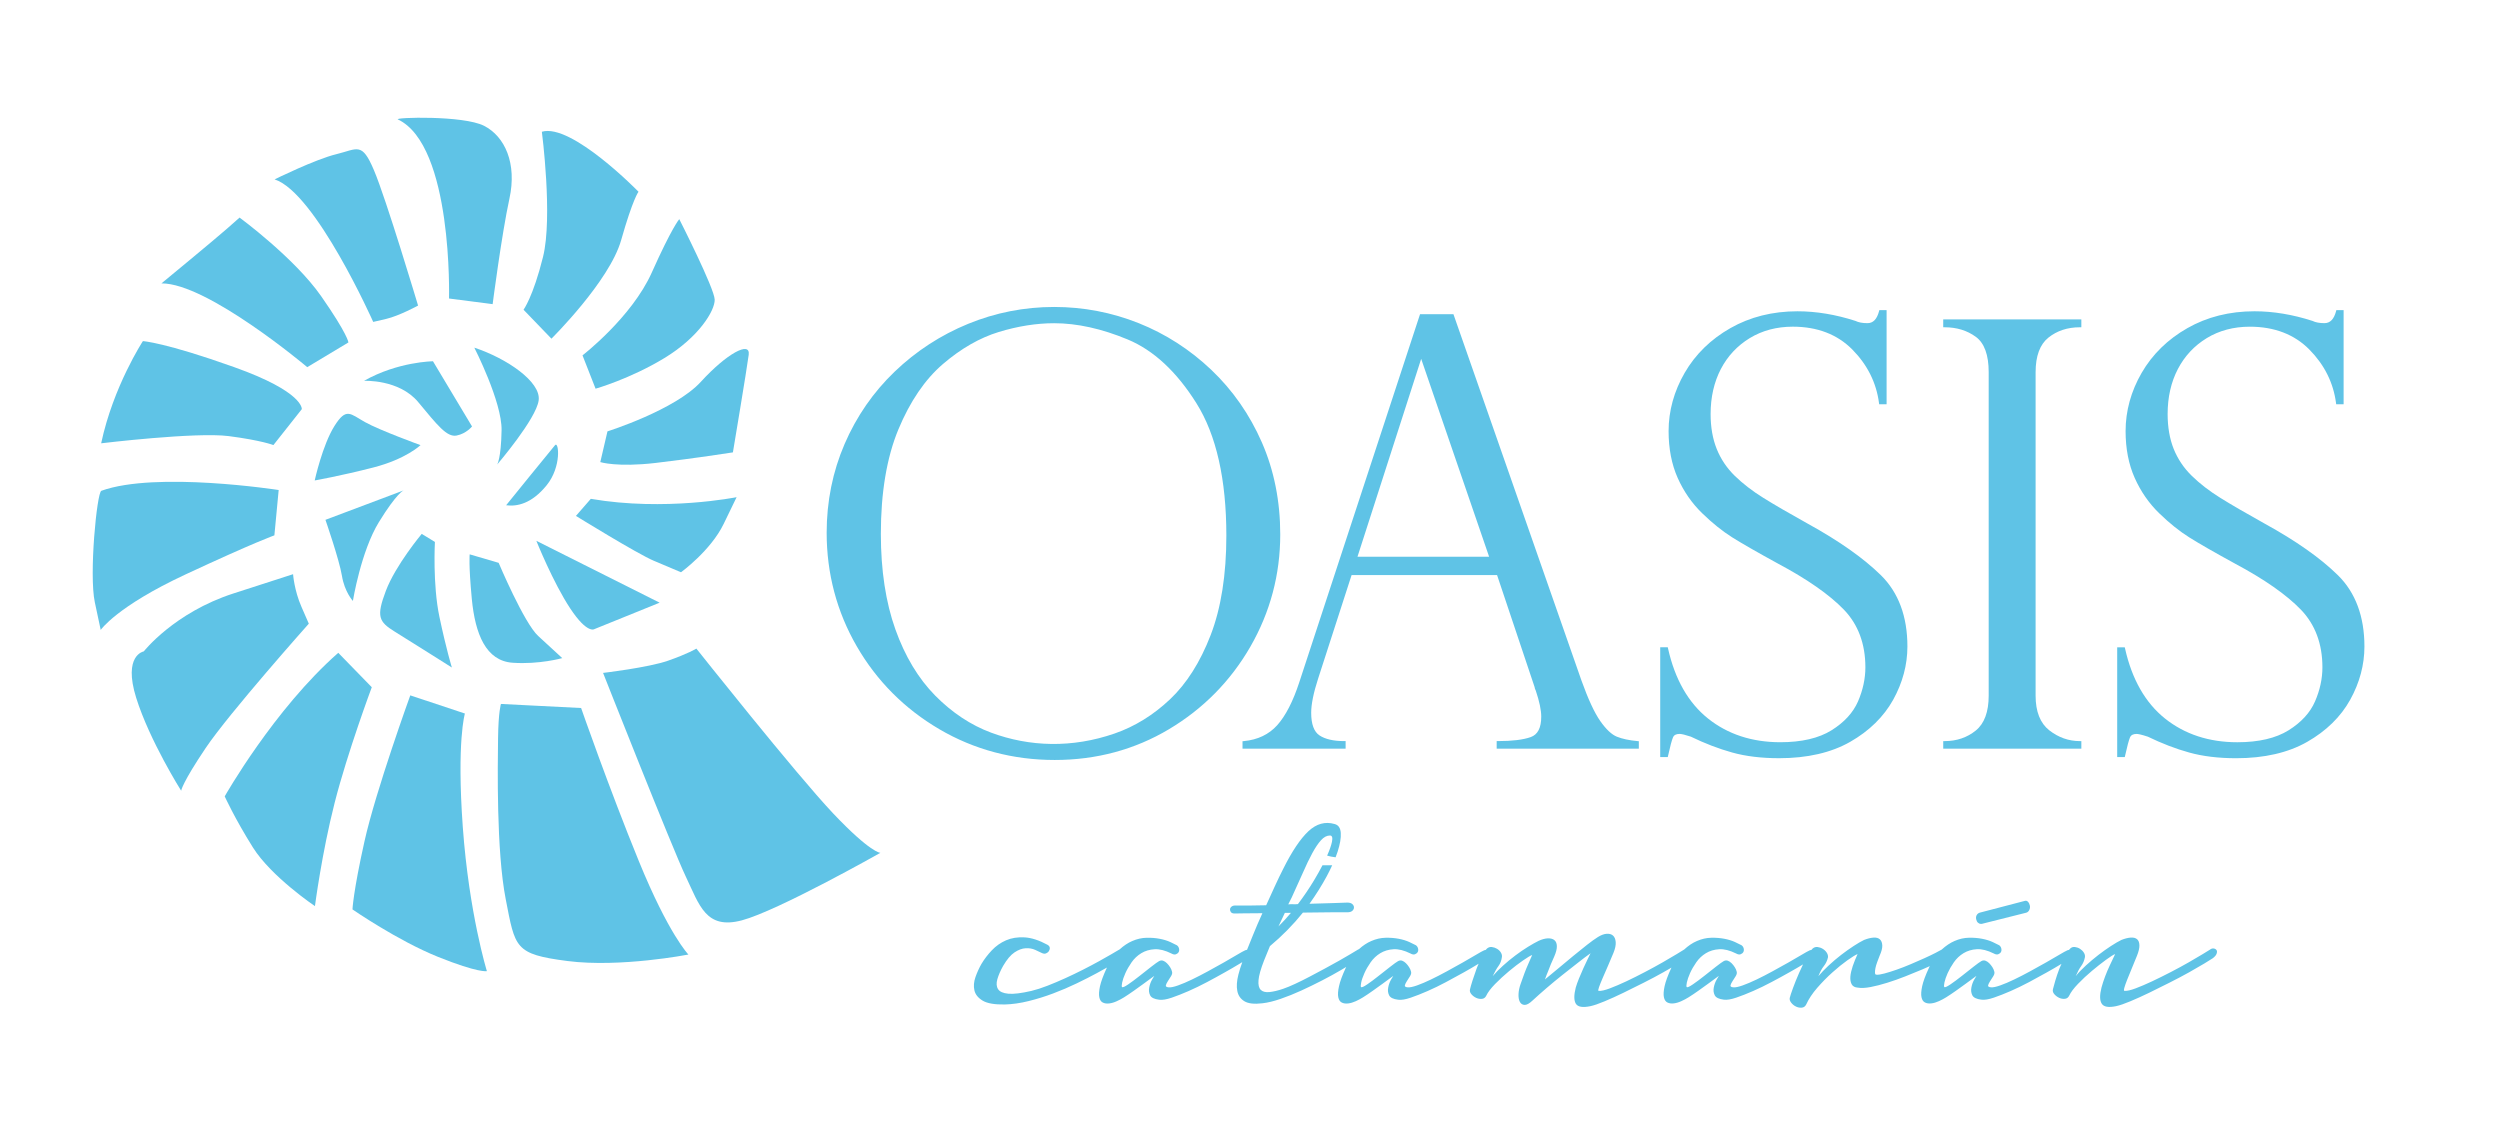 <?xml version="1.0" encoding="utf-8"?>
<!-- Generator: Adobe Illustrator 16.0.0, SVG Export Plug-In . SVG Version: 6.00 Build 0)  -->
<!DOCTYPE svg PUBLIC "-//W3C//DTD SVG 1.1//EN" "http://www.w3.org/Graphics/SVG/1.1/DTD/svg11.dtd">
<svg version="1.1" id="Livello_1" xmlns="http://www.w3.org/2000/svg" xmlns:xlink="http://www.w3.org/1999/xlink" x="0px" y="0px"
	 width="201.053px" height="91.579px" viewBox="0 0 201.053 91.579" enable-background="new 0 0 201.053 91.579"
	 xml:space="preserve">
<g>
	<path fill="#5FC3E6" d="M48.5,54.116c0,0,3.618-0.424,5.216-0.979c1.6-0.557,2.288-0.976,2.288-0.976s7.986,10.069,11.006,13.262
		c3.024,3.189,3.792,3.162,3.792,3.162s-8.239,4.659-11.14,5.43c-2.897,0.768-3.406-1.207-4.507-3.512
		C54.056,68.196,48.5,54.116,48.5,54.116"/>
	<path fill="#5FC3E6" d="M46.734,56.939c0,0,2.226,6.397,4.64,12.309c2.416,5.912,3.989,7.517,3.989,7.517s-5.482,1.07-9.738,0.52
		c-4.255-0.551-4.189-1.053-4.954-4.969c-0.766-3.916-0.641-10.771-0.617-12.933c0.027-2.16,0.232-2.77,0.232-2.77L46.734,56.939z"
		/>
	<path fill="#5FC3E6" d="M32.995,55.923c0,0-2.774,7.658-3.683,11.739c-0.911,4.081-0.965,5.474-0.965,5.474s3.621,2.506,6.886,3.82
		c3.266,1.312,3.923,1.144,3.923,1.144s-1.433-4.64-1.937-11.577c-0.498-6.935,0.169-9.14,0.169-9.14L32.995,55.923z"/>
	<path fill="#5FC3E6" d="M27.203,52.5l2.696,2.768c0,0-1.948,5.22-2.984,9.284c-1.036,4.064-1.587,8.32-1.587,8.32
		s-3.51-2.363-4.988-4.718c-1.477-2.355-2.268-4.11-2.268-4.11S22.032,57.048,27.203,52.5"/>
	<path fill="#5FC3E6" d="M11.566,52.384c0,0,2.44-3.119,7.222-4.663l4.782-1.544c0,0,0.086,1.285,0.677,2.632l0.588,1.348
		c0,0-6.402,7.188-8.293,9.998c-1.892,2.81-1.973,3.435-1.973,3.435s-2.535-4.019-3.615-7.467
		C9.874,52.673,11.566,52.384,11.566,52.384"/>
	<path fill="#5FC3E6" d="M8.151,39.47c-0.359,0.129-1.002,6.742-0.525,8.968l0.473,2.223c0,0,1.263-1.872,6.814-4.461
		c5.555-2.589,7.153-3.146,7.153-3.146l0.345-3.646C22.41,39.409,12.554,37.878,8.151,39.47"/>
	<path fill="#5FC3E6" d="M8.135,35.651c0,0,7.628-0.92,10.258-0.579c2.626,0.34,3.595,0.721,3.595,0.721l2.283-2.888
		c0,0,0.18-1.376-5.417-3.372c-5.595-2-7.362-2.1-7.362-2.1S9.111,31.069,8.135,35.651"/>
	<path fill="#5FC3E6" d="M12.984,22.791c0,0,4.272-3.519,5.279-4.407l1.004-0.886c0,0,4.415,3.244,6.56,6.32
		c2.147,3.079,2.194,3.721,2.194,3.721l-3.312,1.989C24.71,29.528,16.678,22.758,12.984,22.791"/>
	<path fill="#5FC3E6" d="M22.084,14.426c0,0,3.262-1.613,4.972-2.028c1.707-0.416,2.04-1.01,3.013,1.28
		c0.979,2.291,3.553,10.896,3.553,10.896s-1.508,0.823-2.556,1.071l-1.052,0.244C30.015,25.888,25.381,15.49,22.084,14.426"/>
	<path fill="#5FC3E6" d="M31.998,9.603c-0.34-0.163,5.26-0.337,6.932,0.515c1.67,0.853,2.661,3.018,2.038,5.864
		c-0.621,2.845-1.349,8.478-1.349,8.478l-3.508-0.454C36.111,24.006,36.435,11.704,31.998,9.603"/>
	<path fill="#5FC3E6" d="M43.577,10.595c0,0,0.891,6.859,0.094,10.065c-0.795,3.204-1.567,4.25-1.567,4.25l2.243,2.327
		c0,0,4.668-4.613,5.608-7.928c0.938-3.313,1.394-3.889,1.394-3.889S45.959,9.884,43.577,10.595"/>
	<path fill="#5FC3E6" d="M46.846,28.578c0,0,3.958-3.052,5.571-6.66c1.611-3.608,2.21-4.295,2.21-4.295s2.839,5.586,2.85,6.478
		c0.013,0.892-1.28,3.016-4.043,4.694c-2.763,1.678-5.537,2.464-5.537,2.464L46.846,28.578z"/>
	<path fill="#5FC3E6" d="M48.853,34.691c0,0,5.437-1.713,7.513-3.989c2.08-2.277,3.992-3.301,3.846-2.173
		c-0.145,1.125-1.271,7.852-1.271,7.852s-3.117,0.487-6.217,0.849c-3.103,0.362-4.447-0.068-4.447-0.068L48.853,34.691z"/>
	<path fill="#5FC3E6" d="M47.514,40.117l-1.197,1.373c0,0,4.95,3.059,6.276,3.613c1.33,0.554,2.174,0.918,2.174,0.918
		s2.384-1.727,3.428-3.882l1.044-2.155C59.239,39.983,53.487,41.146,47.514,40.117"/>
	<path fill="#5FC3E6" d="M43.133,43.493c0,0,1.345,3.356,2.729,5.444c1.384,2.089,1.949,1.653,1.949,1.653l5.238-2.122
		L43.133,43.493z"/>
	<path fill="#5FC3E6" d="M37.773,44.581l2.329,0.683c0,0,2.044,4.845,3.182,5.885c1.137,1.039,1.933,1.777,1.933,1.777
		s-1.849,0.523-3.993,0.373c-2.143-0.15-3.009-2.299-3.281-5.133C37.677,45.332,37.773,44.581,37.773,44.581"/>
	<path fill="#5FC3E6" d="M33.915,42.936l1.061,0.646c0,0-0.188,3.412,0.363,6.028c0.552,2.616,1,4.072,1,4.072
		s-3.294-2.08-4.59-2.883c-1.295-0.804-1.498-1.213-0.721-3.275C31.804,45.461,33.915,42.936,33.915,42.936"/>
	<path fill="#5FC3E6" d="M26.172,41.805c0,0,1.112,3.199,1.326,4.499c0.212,1.301,0.882,2.024,0.882,2.024s0.645-3.989,2.095-6.346
		c1.451-2.357,1.983-2.543,1.983-2.543L26.172,41.805z"/>
	<path fill="#5FC3E6" d="M25.309,38.639c0,0,0.623-2.845,1.585-4.375c0.961-1.53,1.271-0.981,2.458-0.319
		c1.186,0.663,4.467,1.853,4.467,1.853s-1.164,1.122-3.795,1.798C27.391,38.272,25.309,38.639,25.309,38.639"/>
	<path fill="#5FC3E6" d="M29.273,30.627c0,0,2.819-0.143,4.359,1.71c1.542,1.854,2.305,2.843,3.089,2.69
		c0.782-0.154,1.24-0.731,1.24-0.731l-3.14-5.242C34.821,29.056,32.02,29.075,29.273,30.627"/>
	<path fill="#5FC3E6" d="M38.145,27.959c0,0,2.235,4.362,2.192,6.646c-0.039,2.284-0.355,2.753-0.355,2.753s3.144-3.665,3.339-5.165
		C43.517,30.692,40.708,28.801,38.145,27.959"/>
	<path fill="#5FC3E6" d="M40.704,40.634c0,0,3.634-4.491,3.934-4.835c0.299-0.342,0.539,1.724-0.673,3.223
		C42.752,40.518,41.579,40.747,40.704,40.634"/>
	<path fill="#5FC3E6" d="M102.959,42.983c0-2.673-0.497-5.164-1.477-7.402c-0.979-2.239-2.346-4.201-4.064-5.835
		c-1.718-1.632-3.685-2.898-5.847-3.76c-2.161-0.862-4.447-1.3-6.793-1.3c-2.394,0-4.723,0.457-6.923,1.359
		c-2.2,0.902-4.186,2.194-5.902,3.84c-1.72,1.649-3.075,3.608-4.03,5.823c-0.957,2.218-1.442,4.617-1.442,7.136
		c0,3.28,0.815,6.354,2.424,9.137c1.609,2.783,3.844,5.025,6.643,6.665c2.798,1.64,5.92,2.472,9.277,2.472
		c3.343,0,6.433-0.832,9.184-2.473c2.753-1.641,4.957-3.875,6.549-6.642C102.151,49.236,102.959,46.202,102.959,42.983
		 M84.778,25.994c1.837,0,3.826,0.439,5.912,1.307c2.078,0.862,3.939,2.59,5.53,5.132c1.597,2.545,2.405,6.126,2.405,10.644
		c0,3.135-0.425,5.827-1.263,7.999c-0.834,2.168-1.937,3.909-3.275,5.17c-1.338,1.264-2.836,2.186-4.448,2.744
		c-3.419,1.184-6.836,1.079-9.929-0.068c-1.628-0.604-3.14-1.605-4.495-2.976c-1.356-1.37-2.435-3.165-3.208-5.333
		c-0.775-2.172-1.168-4.755-1.168-7.676c0-3.32,0.474-6.148,1.41-8.403c0.936-2.254,2.143-4.024,3.588-5.262
		c1.445-1.239,2.955-2.105,4.484-2.573C81.854,26.231,83.355,25.994,84.778,25.994"/>
	<path fill="#5FC3E6" d="M130.034,59.247c-0.419-0.168-0.868-0.59-1.333-1.25c-0.472-0.671-0.982-1.773-1.52-3.275l-10.266-29.375
		l-0.028-0.08h-2.685l-9.71,29.597c-0.505,1.544-1.103,2.708-1.778,3.46c-0.668,0.742-1.568,1.172-2.681,1.277l-0.108,0.01v0.6
		h8.291V59.6h-0.118c-0.856,0-1.524-0.153-1.983-0.458c-0.443-0.293-0.668-0.905-0.668-1.82c0-0.682,0.186-1.602,0.553-2.732
		l2.697-8.344h11.698l3.017,9.003c0.006,0.079,0.04,0.182,0.098,0.296c0.291,0.867,0.438,1.566,0.438,2.08
		c0,0.914-0.279,1.455-0.854,1.656c-0.604,0.213-1.482,0.319-2.611,0.319h-0.119v0.61h11.432v-0.6l-0.105-0.01
		C131.021,59.54,130.465,59.421,130.034,59.247 M119.756,44.772h-10.585l5.122-15.913L119.756,44.772z"/>
	<path fill="#5FC3E6" d="M145.376,42.111c-1.497-0.833-2.703-1.532-3.579-2.081c-0.875-0.543-1.643-1.138-2.286-1.765
		c-0.636-0.621-1.124-1.348-1.45-2.159c-0.326-0.811-0.492-1.754-0.492-2.806c0-1.356,0.279-2.575,0.824-3.623
		c0.547-1.045,1.331-1.883,2.332-2.49c0.998-0.607,2.161-0.915,3.453-0.915c1.973,0,3.584,0.619,4.791,1.84
		c1.209,1.225,1.93,2.67,2.142,4.296l0.014,0.104h0.597v-7.57h-0.584l-0.023,0.088c-0.172,0.646-0.476,0.959-0.932,0.959
		c-0.398,0-0.717-0.058-0.965-0.181c-1.586-0.514-3.158-0.774-4.668-0.774c-1.998,0-3.811,0.455-5.389,1.354
		c-1.58,0.898-2.816,2.108-3.676,3.593c-0.859,1.486-1.295,3.064-1.295,4.691c0,1.409,0.245,2.674,0.73,3.762
		c0.484,1.086,1.146,2.042,1.971,2.841c0.815,0.794,1.633,1.448,2.427,1.948c0.786,0.493,2.018,1.199,3.663,2.099
		c2.367,1.26,4.153,2.509,5.312,3.713c1.143,1.19,1.723,2.748,1.723,4.63c0,0.911-0.199,1.834-0.594,2.747
		c-0.395,0.904-1.111,1.685-2.131,2.32c-1.022,0.637-2.407,0.959-4.115,0.959c-2.274,0-4.231-0.641-5.814-1.906
		c-1.584-1.264-2.666-3.16-3.217-5.635l-0.021-0.094h-0.608v8.828h0.608l0.021-0.094c0.168-0.766,0.303-1.269,0.4-1.492
		c0.08-0.187,0.254-0.276,0.53-0.276c0.157,0,0.466,0.075,0.903,0.22c1.115,0.543,2.234,0.973,3.325,1.276
		c1.089,0.305,2.363,0.458,3.778,0.458c2.261,0,4.184-0.443,5.717-1.318c1.531-0.875,2.693-2.016,3.455-3.386
		c0.758-1.369,1.143-2.811,1.143-4.282c0-2.411-0.717-4.339-2.131-5.73C149.869,44.888,147.887,43.491,145.376,42.111"/>
	<path fill="#5FC3E6" d="M156.277,26.32h0.119c0.962,0,1.805,0.258,2.502,0.768c0.686,0.502,1.035,1.457,1.035,2.837v26.023
		c0,1.305-0.352,2.25-1.041,2.805c-0.695,0.561-1.534,0.848-2.496,0.848h-0.119v0.61h11.108v-0.61h-0.119
		c-0.899,0-1.728-0.294-2.464-0.871c-0.727-0.572-1.096-1.507-1.096-2.781V29.925c0-1.291,0.346-2.223,1.027-2.771
		c0.689-0.553,1.541-0.834,2.532-0.834h0.119v-0.634h-11.108V26.32z"/>
	<path fill="#5FC3E6" d="M188.019,46.261c-1.396-1.374-3.378-2.77-5.89-4.15c-1.498-0.833-2.701-1.532-3.581-2.081
		c-0.872-0.543-1.64-1.136-2.282-1.764c-0.637-0.621-1.126-1.347-1.454-2.159c-0.325-0.812-0.489-1.756-0.489-2.808
		c0-1.355,0.276-2.573,0.824-3.622c0.546-1.046,1.33-1.884,2.332-2.491c1-0.606,2.16-0.913,3.451-0.913
		c1.974,0,3.586,0.618,4.792,1.838c1.208,1.223,1.931,2.67,2.143,4.296l0.014,0.104h0.597v-7.57h-0.586l-0.021,0.088
		c-0.172,0.646-0.479,0.959-0.932,0.959c-0.398,0-0.719-0.059-0.965-0.181c-1.588-0.513-3.156-0.774-4.668-0.774
		c-1.998,0-3.811,0.455-5.389,1.354c-1.581,0.899-2.816,2.108-3.678,3.593c-0.859,1.486-1.295,3.065-1.295,4.693
		c0,1.406,0.246,2.671,0.732,3.76c0.484,1.087,1.146,2.043,1.969,2.842c0.816,0.794,1.635,1.449,2.43,1.948
		c0.789,0.496,2.02,1.202,3.661,2.099c2.366,1.261,4.153,2.51,5.312,3.714c1.145,1.19,1.725,2.748,1.725,4.63
		c0,0.911-0.199,1.835-0.596,2.746c-0.391,0.904-1.109,1.686-2.129,2.321c-1.023,0.637-2.408,0.959-4.117,0.959
		c-2.273,0-4.232-0.641-5.815-1.906c-1.581-1.264-2.665-3.16-3.216-5.635l-0.021-0.094h-0.61v8.828h0.61l0.021-0.094
		c0.17-0.766,0.305-1.269,0.4-1.491c0.082-0.187,0.256-0.277,0.529-0.277c0.11,0,0.356,0.04,0.904,0.221
		c1.117,0.542,2.236,0.974,3.326,1.275c1.092,0.305,2.364,0.458,3.779,0.458c2.261,0,4.184-0.443,5.715-1.318
		s2.695-2.014,3.455-3.386c0.76-1.37,1.144-2.811,1.144-4.282C190.149,49.579,189.432,47.652,188.019,46.261"/>
	<path fill="#5FC3E6" d="M159.068,74.202c0.07,0.064,0.147,0.096,0.238,0.096h0.074l3.58-0.9c0.1-0.031,0.18-0.101,0.236-0.213
		c0.057-0.109,0.072-0.229,0.048-0.355c-0.026-0.125-0.077-0.228-0.151-0.307c-0.076-0.08-0.164-0.104-0.266-0.07l-3.617,0.945
		c-0.102,0.033-0.182,0.095-0.238,0.189c-0.056,0.096-0.072,0.206-0.047,0.332C158.953,74.045,158.998,74.14,159.068,74.202"/>
	<path fill="#5FC3E6" d="M178.256,76.409c-0.049-0.072-0.126-0.115-0.226-0.131c-0.102-0.016-0.202,0.016-0.306,0.096
		c-0.072,0.047-0.266,0.164-0.575,0.354s-0.686,0.411-1.128,0.663c-0.441,0.253-0.92,0.513-1.438,0.781
		c-0.519,0.269-1.021,0.517-1.506,0.746c-0.486,0.228-0.928,0.418-1.326,0.567c-0.398,0.15-0.699,0.217-0.898,0.201
		c-0.053,0-0.056-0.082-0.011-0.249c0.046-0.165,0.121-0.382,0.229-0.651c0.105-0.268,0.229-0.566,0.367-0.898
		s0.277-0.67,0.417-1.018c0.139-0.346,0.206-0.631,0.199-0.853s-0.069-0.382-0.188-0.485c-0.121-0.102-0.292-0.146-0.514-0.13
		c-0.221,0.017-0.469,0.079-0.746,0.189c-0.227,0.11-0.506,0.272-0.834,0.485c-0.329,0.213-0.666,0.453-1.014,0.721
		c-0.347,0.27-0.687,0.553-1.013,0.854c-0.328,0.299-0.6,0.584-0.813,0.852c0.15-0.347,0.299-0.619,0.443-0.816
		c0.144-0.197,0.244-0.43,0.296-0.699c0.024-0.125-0.006-0.252-0.087-0.379c-0.08-0.125-0.187-0.227-0.312-0.307
		c-0.126-0.079-0.262-0.126-0.407-0.143c-0.146-0.016-0.269,0.023-0.37,0.119c-0.034,0.032-0.068,0.07-0.103,0.113
		c-0.04,0.004-0.08,0.011-0.122,0.029c-0.139,0.062-0.359,0.185-0.664,0.366c-0.303,0.182-0.656,0.388-1.061,0.616
		c-0.403,0.229-0.83,0.465-1.277,0.709s-0.878,0.466-1.289,0.663c-0.408,0.198-0.781,0.354-1.117,0.474
		c-0.332,0.118-0.583,0.17-0.746,0.153c-0.18-0.015-0.254-0.071-0.229-0.165c0.026-0.096,0.08-0.205,0.163-0.332
		c0.08-0.127,0.166-0.26,0.256-0.402c0.088-0.141,0.113-0.268,0.075-0.378c-0.026-0.11-0.075-0.225-0.151-0.344
		c-0.078-0.118-0.16-0.226-0.256-0.319c-0.096-0.095-0.197-0.161-0.305-0.201c-0.105-0.039-0.217-0.027-0.329,0.035
		c-0.114,0.063-0.323,0.213-0.625,0.449c-0.304,0.237-0.618,0.486-0.946,0.746c-0.33,0.261-0.632,0.485-0.91,0.674
		c-0.28,0.189-0.443,0.261-0.492,0.215c-0.039-0.032-0.035-0.154,0.008-0.367c0.045-0.215,0.13-0.461,0.256-0.746
		c0.127-0.284,0.294-0.576,0.501-0.876c0.21-0.3,0.468-0.545,0.777-0.733c0.312-0.189,0.667-0.297,1.071-0.32
		s0.857,0.092,1.363,0.344c0.138,0.079,0.26,0.098,0.359,0.06c0.102-0.04,0.174-0.099,0.218-0.178
		c0.045-0.079,0.053-0.173,0.028-0.284c-0.025-0.109-0.082-0.197-0.17-0.261c-0.115-0.062-0.291-0.149-0.53-0.26
		c-0.24-0.11-0.524-0.198-0.854-0.261c-0.327-0.062-0.68-0.092-1.06-0.082c-0.379,0.007-0.762,0.094-1.146,0.26
		c-0.356,0.154-0.7,0.386-1.03,0.688c-0.008,0.005-0.012,0.006-0.02,0.012c-0.078,0.047-0.238,0.134-0.484,0.26
		c-0.244,0.126-0.543,0.268-0.89,0.426c-0.349,0.158-0.716,0.318-1.108,0.484c-0.39,0.166-0.766,0.312-1.127,0.438
		c-0.359,0.126-0.686,0.229-0.984,0.308c-0.295,0.08-0.514,0.111-0.652,0.095c-0.063,0-0.098-0.052-0.104-0.153
		c-0.007-0.102,0.006-0.229,0.037-0.379c0.03-0.15,0.078-0.312,0.143-0.485c0.062-0.175,0.126-0.339,0.189-0.497
		c0.15-0.332,0.224-0.607,0.218-0.828c-0.007-0.221-0.071-0.387-0.19-0.497s-0.293-0.159-0.521-0.143
		c-0.225,0.017-0.479,0.079-0.756,0.189c-0.229,0.11-0.506,0.272-0.834,0.485s-0.664,0.453-1.014,0.721
		c-0.346,0.27-0.681,0.553-1.004,0.854c-0.32,0.299-0.594,0.584-0.82,0.852c0.138-0.347,0.284-0.619,0.443-0.816
		c0.156-0.197,0.268-0.43,0.33-0.699c0.014-0.125-0.021-0.252-0.103-0.379c-0.083-0.125-0.19-0.227-0.323-0.307
		c-0.131-0.079-0.271-0.126-0.416-0.143c-0.145-0.016-0.274,0.023-0.389,0.119c-0.032,0.03-0.066,0.07-0.102,0.112
		c-0.042,0.005-0.08,0.011-0.124,0.03c-0.14,0.062-0.362,0.185-0.664,0.366c-0.304,0.182-0.655,0.388-1.06,0.616
		s-0.83,0.465-1.278,0.709s-0.876,0.466-1.288,0.663c-0.411,0.198-0.785,0.354-1.117,0.474c-0.334,0.118-0.584,0.17-0.748,0.153
		c-0.178-0.015-0.252-0.071-0.227-0.165c0.025-0.096,0.078-0.205,0.162-0.332c0.08-0.127,0.164-0.26,0.255-0.402
		c0.089-0.141,0.112-0.268,0.075-0.378c-0.024-0.11-0.075-0.225-0.152-0.344c-0.074-0.118-0.16-0.226-0.254-0.319
		c-0.096-0.095-0.197-0.161-0.304-0.201c-0.108-0.039-0.219-0.027-0.332,0.035c-0.114,0.063-0.321,0.213-0.625,0.449
		c-0.304,0.237-0.619,0.486-0.946,0.746c-0.33,0.261-0.631,0.485-0.908,0.674c-0.278,0.189-0.441,0.261-0.492,0.215
		c-0.038-0.032-0.035-0.154,0.008-0.367c0.046-0.215,0.131-0.461,0.256-0.746c0.127-0.284,0.293-0.576,0.503-0.876
		c0.207-0.3,0.466-0.545,0.774-0.733c0.309-0.189,0.668-0.297,1.071-0.32s0.858,0.092,1.362,0.344
		c0.141,0.079,0.26,0.098,0.361,0.06c0.1-0.04,0.174-0.099,0.217-0.178c0.044-0.079,0.055-0.173,0.03-0.284
		c-0.026-0.109-0.083-0.197-0.172-0.261c-0.113-0.062-0.292-0.149-0.53-0.26c-0.24-0.11-0.525-0.198-0.852-0.261
		c-0.328-0.062-0.683-0.092-1.061-0.082c-0.379,0.007-0.761,0.094-1.145,0.26c-0.359,0.152-0.702,0.385-1.03,0.688
		c-0.009,0.005-0.015,0.005-0.022,0.012c-0.076,0.047-0.268,0.164-0.576,0.354c-0.312,0.189-0.686,0.411-1.129,0.663
		c-0.441,0.253-0.918,0.513-1.429,0.781c-0.512,0.269-1.011,0.517-1.495,0.746c-0.488,0.228-0.928,0.418-1.327,0.567
		c-0.397,0.15-0.697,0.217-0.897,0.201c-0.053,0-0.042-0.099,0.027-0.296c0.069-0.196,0.168-0.442,0.293-0.733
		c0.127-0.292,0.268-0.619,0.428-0.982c0.156-0.362,0.305-0.71,0.441-1.041c0.143-0.348,0.2-0.64,0.182-0.876
		c-0.02-0.237-0.092-0.411-0.219-0.521c-0.125-0.111-0.295-0.158-0.51-0.143s-0.447,0.104-0.701,0.26
		c-0.252,0.158-0.549,0.371-0.89,0.64c-0.34,0.269-0.702,0.56-1.088,0.876c-0.385,0.316-0.773,0.639-1.165,0.97
		c-0.393,0.332-0.764,0.64-1.117,0.924c0.076-0.222,0.158-0.435,0.246-0.639c0.062-0.175,0.139-0.367,0.227-0.581
		c0.088-0.213,0.178-0.413,0.266-0.604c0.152-0.346,0.225-0.631,0.218-0.852c-0.005-0.221-0.073-0.383-0.2-0.484
		c-0.124-0.104-0.299-0.15-0.52-0.143c-0.222,0.008-0.47,0.074-0.748,0.201c-0.227,0.109-0.508,0.269-0.843,0.473
		c-0.335,0.205-0.675,0.438-1.022,0.699c-0.347,0.26-0.682,0.536-1.003,0.828c-0.323,0.292-0.598,0.572-0.824,0.84
		c0.165-0.347,0.318-0.619,0.465-0.816c0.146-0.197,0.235-0.43,0.272-0.699c0.026-0.125,0-0.252-0.076-0.379
		c-0.073-0.125-0.18-0.227-0.311-0.307c-0.133-0.079-0.272-0.126-0.418-0.143c-0.145-0.016-0.273,0.023-0.388,0.119
		c-0.033,0.032-0.069,0.07-0.104,0.113c-0.037,0.004-0.077,0.011-0.123,0.029c-0.141,0.062-0.357,0.185-0.662,0.366
		c-0.303,0.182-0.658,0.388-1.061,0.616c-0.404,0.229-0.828,0.465-1.277,0.709c-0.447,0.244-0.877,0.466-1.289,0.663
		c-0.409,0.198-0.781,0.354-1.115,0.474c-0.337,0.118-0.584,0.17-0.75,0.153c-0.176-0.015-0.251-0.071-0.226-0.165
		c0.024-0.096,0.078-0.205,0.16-0.332c0.081-0.127,0.168-0.26,0.256-0.402c0.089-0.141,0.112-0.268,0.076-0.378
		c-0.026-0.11-0.076-0.225-0.152-0.344c-0.075-0.118-0.16-0.226-0.255-0.319c-0.096-0.095-0.195-0.161-0.303-0.201
		c-0.108-0.039-0.219-0.027-0.332,0.035c-0.113,0.063-0.322,0.213-0.624,0.449c-0.305,0.237-0.618,0.486-0.95,0.746
		c-0.324,0.261-0.629,0.485-0.906,0.674c-0.277,0.189-0.442,0.261-0.494,0.215c-0.036-0.032-0.033-0.154,0.012-0.367
		c0.043-0.215,0.129-0.461,0.256-0.746c0.126-0.284,0.293-0.576,0.501-0.876s0.468-0.545,0.776-0.733
		c0.311-0.189,0.666-0.297,1.07-0.32c0.403-0.023,0.857,0.092,1.363,0.344c0.139,0.079,0.259,0.098,0.359,0.06
		c0.102-0.04,0.174-0.099,0.219-0.178c0.043-0.079,0.055-0.173,0.028-0.284c-0.026-0.109-0.083-0.197-0.171-0.261
		c-0.114-0.062-0.291-0.149-0.53-0.26c-0.24-0.11-0.523-0.198-0.851-0.261c-0.331-0.062-0.683-0.092-1.061-0.082
		c-0.381,0.007-0.762,0.094-1.146,0.26c-0.346,0.147-0.678,0.369-0.993,0.654c-0.054,0.02-0.109,0.049-0.171,0.092
		c-0.104,0.062-0.278,0.169-0.531,0.319c-0.254,0.15-0.553,0.323-0.898,0.521c-0.348,0.197-0.729,0.406-1.137,0.627
		c-0.411,0.221-0.818,0.438-1.221,0.65c-0.406,0.214-0.793,0.407-1.166,0.58c-0.373,0.174-0.697,0.308-0.975,0.402
		c-0.417,0.143-0.783,0.229-1.101,0.262c-0.313,0.031-0.548-0.028-0.698-0.178c-0.152-0.15-0.213-0.41-0.18-0.781
		c0.029-0.371,0.18-0.896,0.443-1.575l0.474-1.159c0.984-0.82,1.868-1.72,2.653-2.697c0.428,0,0.842-0.005,1.239-0.014
		c0.397-0.007,0.756-0.012,1.077-0.012h0.815h0.446c0.176,0,0.309-0.039,0.396-0.117s0.133-0.17,0.133-0.273
		c0-0.102-0.045-0.192-0.133-0.271c-0.088-0.078-0.221-0.119-0.396-0.119c-0.139,0-0.492,0.014-1.061,0.037
		s-1.232,0.043-1.988,0.058c0.531-0.74,0.989-1.476,1.382-2.2c0.167-0.312,0.314-0.609,0.445-0.898h-0.78
		c-0.193,0.372-0.414,0.77-0.668,1.193c-0.393,0.655-0.828,1.299-1.308,1.93c-0.138,0.016-0.268,0.02-0.387,0.012
		c-0.121-0.008-0.251-0.003-0.391,0.012l0.284-0.567c0.329-0.711,0.626-1.369,0.893-1.977c0.264-0.607,0.516-1.134,0.756-1.574
		c0.24-0.442,0.473-0.79,0.701-1.041c0.228-0.253,0.467-0.38,0.72-0.38c0.177,0,0.229,0.17,0.161,0.51
		c-0.061,0.296-0.193,0.668-0.389,1.107c0.191,0.059,0.416,0.106,0.682,0.136c0.059-0.153,0.112-0.304,0.161-0.45
		c0.194-0.6,0.281-1.101,0.255-1.504c-0.025-0.402-0.189-0.643-0.492-0.721c-0.758-0.221-1.461-0.028-2.111,0.578
		c-0.649,0.608-1.328,1.622-2.035,3.043c-0.217,0.426-0.438,0.883-0.662,1.373c-0.229,0.488-0.461,1.002-0.701,1.538
		c-0.518,0.016-0.986,0.023-1.402,0.023h-0.984c-0.164-0.017-0.29,0.008-0.379,0.071c-0.087,0.063-0.134,0.139-0.143,0.225
		c-0.005,0.088,0.021,0.166,0.076,0.236c0.057,0.072,0.155,0.107,0.295,0.107c0.088,0,0.337-0.004,0.748-0.012
		c0.409-0.008,0.904-0.012,1.486-0.012c-0.266,0.583-0.516,1.162-0.749,1.74c-0.171,0.423-0.331,0.82-0.487,1.206
		c-0.045,0.003-0.093,0.013-0.146,0.036c-0.139,0.062-0.359,0.185-0.664,0.366c-0.301,0.182-0.655,0.388-1.059,0.616
		c-0.404,0.229-0.831,0.465-1.278,0.709c-0.449,0.244-0.877,0.466-1.288,0.663c-0.409,0.198-0.782,0.354-1.117,0.474
		c-0.333,0.118-0.584,0.17-0.749,0.153c-0.176-0.015-0.252-0.071-0.226-0.165c0.024-0.096,0.077-0.205,0.16-0.332
		c0.082-0.127,0.169-0.26,0.256-0.402c0.089-0.141,0.114-0.268,0.074-0.378c-0.023-0.11-0.074-0.225-0.15-0.344
		c-0.076-0.118-0.16-0.226-0.256-0.319c-0.094-0.095-0.194-0.161-0.303-0.201c-0.108-0.039-0.218-0.027-0.332,0.035
		c-0.112,0.063-0.322,0.213-0.625,0.449c-0.303,0.237-0.618,0.486-0.947,0.746c-0.328,0.261-0.631,0.485-0.908,0.674
		c-0.279,0.189-0.442,0.261-0.493,0.215c-0.038-0.032-0.034-0.154,0.009-0.367c0.045-0.215,0.129-0.461,0.256-0.746
		c0.126-0.284,0.295-0.576,0.501-0.876c0.208-0.3,0.469-0.545,0.777-0.733c0.31-0.189,0.665-0.297,1.069-0.32
		c0.404-0.023,0.86,0.092,1.362,0.344c0.141,0.079,0.261,0.098,0.362,0.06c0.102-0.04,0.174-0.099,0.217-0.178
		c0.044-0.079,0.053-0.173,0.029-0.284c-0.026-0.109-0.083-0.197-0.172-0.261c-0.113-0.062-0.292-0.149-0.529-0.26
		c-0.241-0.11-0.525-0.198-0.853-0.261c-0.328-0.062-0.682-0.092-1.06-0.082c-0.378,0.007-0.761,0.094-1.145,0.26
		c-0.353,0.15-0.691,0.379-1.018,0.675c-0.039,0.018-0.08,0.038-0.127,0.071c-0.102,0.062-0.289,0.174-0.56,0.33
		c-0.272,0.159-0.6,0.344-0.984,0.557c-0.386,0.213-0.811,0.438-1.277,0.675c-0.469,0.237-0.943,0.466-1.431,0.687
		c-0.486,0.221-0.962,0.422-1.429,0.604c-0.468,0.182-0.897,0.32-1.288,0.414c-0.822,0.189-1.438,0.265-1.855,0.225
		c-0.417-0.038-0.693-0.161-0.823-0.366c-0.134-0.206-0.152-0.474-0.058-0.806c0.096-0.33,0.25-0.686,0.463-1.064
		c0.304-0.521,0.609-0.884,0.92-1.09c0.307-0.203,0.604-0.314,0.89-0.33c0.283-0.016,0.539,0.027,0.767,0.13
		c0.226,0.103,0.402,0.186,0.529,0.249c0.127,0.062,0.239,0.074,0.34,0.036c0.102-0.04,0.182-0.104,0.237-0.19
		c0.056-0.087,0.08-0.178,0.068-0.271c-0.015-0.096-0.076-0.175-0.19-0.236c-0.671-0.363-1.281-0.562-1.837-0.593
		c-0.556-0.032-1.05,0.048-1.488,0.237c-0.434,0.189-0.816,0.457-1.145,0.805c-0.328,0.347-0.605,0.71-0.831,1.088
		c-0.191,0.331-0.351,0.688-0.484,1.064c-0.133,0.38-0.161,0.734-0.085,1.066c0.074,0.331,0.296,0.607,0.663,0.828
		c0.368,0.221,0.959,0.323,1.78,0.309c0.606-0.016,1.243-0.107,1.913-0.273c0.669-0.165,1.328-0.37,1.978-0.615
		c0.651-0.245,1.279-0.512,1.885-0.805c0.605-0.291,1.148-0.567,1.629-0.828c0.304-0.164,0.572-0.314,0.813-0.451
		c-0.008,0.013-0.014,0.023-0.019,0.036c-0.276,0.601-0.458,1.089-0.542,1.468c-0.081,0.379-0.1,0.675-0.055,0.888
		c0.043,0.213,0.138,0.355,0.283,0.426c0.145,0.071,0.316,0.095,0.51,0.071c0.198-0.023,0.399-0.082,0.607-0.178
		c0.209-0.094,0.401-0.196,0.579-0.307c0.251-0.158,0.516-0.335,0.794-0.533c0.278-0.197,0.537-0.383,0.776-0.557
		c0.241-0.173,0.439-0.32,0.596-0.438c0.16-0.118,0.25-0.185,0.275-0.201c-0.025,0.033-0.088,0.139-0.188,0.318
		c-0.102,0.182-0.175,0.388-0.219,0.617c-0.043,0.228-0.019,0.438,0.076,0.627c0.094,0.188,0.338,0.307,0.729,0.354
		c0.254,0.033,0.587-0.022,1.005-0.165c0.416-0.142,0.866-0.319,1.354-0.532c0.485-0.213,0.98-0.453,1.487-0.722
		c0.504-0.269,0.974-0.524,1.408-0.771c0.436-0.243,0.809-0.461,1.12-0.65c0.119-0.072,0.218-0.131,0.307-0.183
		c-0.125,0.347-0.235,0.686-0.316,1.012c-0.127,0.505-0.156,0.938-0.085,1.302c0.069,0.363,0.258,0.639,0.568,0.828
		c0.31,0.189,0.792,0.246,1.448,0.166c0.429-0.047,0.917-0.166,1.467-0.355c0.551-0.189,1.107-0.414,1.677-0.674
		c0.567-0.261,1.126-0.533,1.675-0.816s1.045-0.558,1.486-0.816c0.158-0.093,0.301-0.18,0.442-0.264
		c-0.016,0.029-0.03,0.055-0.044,0.085c-0.277,0.601-0.459,1.089-0.539,1.468c-0.084,0.379-0.103,0.675-0.058,0.888
		s0.138,0.355,0.283,0.426c0.144,0.071,0.316,0.095,0.511,0.071c0.197-0.023,0.398-0.082,0.608-0.178
		c0.207-0.094,0.399-0.196,0.577-0.307c0.252-0.158,0.516-0.335,0.794-0.533c0.278-0.197,0.537-0.383,0.776-0.557
		c0.24-0.173,0.439-0.32,0.598-0.438c0.158-0.118,0.249-0.185,0.273-0.201c-0.024,0.033-0.09,0.139-0.188,0.318
		c-0.103,0.182-0.175,0.388-0.218,0.617c-0.045,0.228-0.019,0.438,0.076,0.627c0.094,0.188,0.336,0.307,0.729,0.354
		c0.252,0.033,0.586-0.022,1.004-0.165c0.416-0.142,0.868-0.319,1.354-0.532c0.486-0.213,0.982-0.453,1.484-0.722
		c0.507-0.269,0.975-0.524,1.413-0.771c0.436-0.243,0.809-0.461,1.116-0.65c0.035-0.021,0.062-0.037,0.096-0.057
		c-0.057,0.138-0.121,0.27-0.17,0.412c-0.121,0.331-0.229,0.647-0.324,0.947c-0.092,0.3-0.162,0.529-0.197,0.687
		c-0.039,0.142-0.002,0.276,0.105,0.402c0.105,0.126,0.234,0.224,0.387,0.296c0.151,0.07,0.307,0.098,0.465,0.082
		c0.156-0.016,0.273-0.102,0.35-0.26c0.126-0.268,0.363-0.58,0.709-0.936c0.348-0.354,0.719-0.697,1.118-1.029
		c0.397-0.332,0.773-0.618,1.126-0.863c0.354-0.246,0.601-0.392,0.738-0.439c-0.102,0.238-0.211,0.483-0.32,0.734
		c-0.102,0.223-0.202,0.47-0.305,0.745c-0.102,0.277-0.201,0.558-0.302,0.841c-0.102,0.284-0.159,0.557-0.171,0.816
		c-0.012,0.261,0.022,0.471,0.104,0.628c0.083,0.158,0.209,0.24,0.379,0.249c0.172,0.008,0.383-0.107,0.635-0.344
		c0.34-0.316,0.724-0.654,1.146-1.018c0.422-0.362,0.848-0.714,1.276-1.054c0.43-0.339,0.841-0.663,1.233-0.97
		c0.389-0.309,0.73-0.564,1.021-0.77c-0.051,0.11-0.131,0.272-0.238,0.484c-0.106,0.215-0.221,0.455-0.34,0.723
		c-0.119,0.269-0.236,0.541-0.351,0.816c-0.112,0.277-0.202,0.524-0.265,0.745c-0.152,0.601-0.148,1.03,0.008,1.29
		c0.16,0.262,0.547,0.328,1.165,0.201c0.292-0.062,0.673-0.192,1.146-0.391c0.474-0.197,0.978-0.426,1.515-0.686
		c0.537-0.261,1.086-0.533,1.646-0.817c0.563-0.284,1.082-0.56,1.556-0.827c0.237-0.137,0.459-0.263,0.665-0.381
		c-0.005,0.008-0.01,0.016-0.013,0.024c-0.278,0.601-0.458,1.089-0.54,1.468s-0.102,0.675-0.057,0.888
		c0.044,0.213,0.139,0.355,0.284,0.426c0.146,0.071,0.315,0.095,0.511,0.071s0.398-0.082,0.605-0.178
		c0.21-0.094,0.401-0.196,0.578-0.307c0.254-0.158,0.518-0.335,0.796-0.533c0.278-0.197,0.536-0.383,0.774-0.557
		c0.24-0.173,0.439-0.32,0.598-0.438c0.159-0.118,0.25-0.185,0.274-0.201c-0.024,0.033-0.088,0.139-0.188,0.318
		c-0.104,0.182-0.175,0.388-0.22,0.617c-0.047,0.228-0.019,0.438,0.076,0.627c0.096,0.188,0.338,0.307,0.729,0.354
		c0.254,0.033,0.586-0.022,1.004-0.165c0.417-0.142,0.868-0.319,1.354-0.532c0.487-0.213,0.982-0.453,1.486-0.722
		c0.507-0.269,0.977-0.524,1.411-0.771c0.435-0.243,0.808-0.46,1.116-0.648c-0.108,0.226-0.215,0.457-0.32,0.697
		c-0.183,0.418-0.346,0.816-0.483,1.195c-0.138,0.378-0.226,0.646-0.265,0.805c-0.025,0.126,0.016,0.256,0.123,0.391
		s0.236,0.235,0.389,0.308c0.15,0.07,0.305,0.099,0.463,0.083s0.273-0.104,0.351-0.26c0.202-0.441,0.499-0.889,0.89-1.339
		c0.393-0.448,0.799-0.864,1.222-1.241c0.423-0.38,0.824-0.703,1.202-0.971c0.381-0.27,0.65-0.435,0.815-0.498
		c-0.152,0.332-0.281,0.655-0.39,0.971c-0.105,0.316-0.17,0.597-0.189,0.84c-0.018,0.245,0.016,0.451,0.104,0.616
		c0.09,0.166,0.255,0.257,0.494,0.271c0.264,0.048,0.605,0.032,1.023-0.046c0.415-0.08,0.865-0.194,1.343-0.345
		c0.479-0.149,0.968-0.322,1.468-0.52c0.498-0.198,0.963-0.386,1.393-0.569c0.201-0.084,0.388-0.168,0.564-0.25
		c-0.025,0.049-0.049,0.094-0.072,0.144c-0.279,0.601-0.459,1.089-0.542,1.468c-0.081,0.379-0.1,0.675-0.055,0.888
		c0.044,0.213,0.138,0.355,0.284,0.426c0.144,0.071,0.315,0.095,0.51,0.071c0.197-0.023,0.397-0.082,0.607-0.178
		c0.207-0.094,0.4-0.196,0.577-0.307c0.253-0.158,0.517-0.335,0.796-0.533c0.276-0.197,0.536-0.383,0.775-0.557
		c0.24-0.173,0.439-0.32,0.596-0.438c0.16-0.118,0.249-0.185,0.275-0.201c-0.026,0.033-0.088,0.139-0.188,0.318
		c-0.102,0.182-0.176,0.388-0.219,0.617c-0.045,0.228-0.019,0.438,0.074,0.627c0.095,0.188,0.339,0.307,0.729,0.354
		c0.254,0.033,0.588-0.022,1.006-0.165c0.416-0.142,0.867-0.319,1.354-0.532c0.484-0.213,0.98-0.453,1.487-0.722
		c0.503-0.269,0.974-0.524,1.409-0.771c0.437-0.243,0.808-0.461,1.116-0.65c0.026-0.015,0.046-0.025,0.069-0.04
		c-0.057,0.132-0.121,0.259-0.172,0.396c-0.126,0.331-0.234,0.647-0.322,0.947s-0.152,0.529-0.189,0.687
		c-0.038,0.142-0.004,0.276,0.104,0.402c0.109,0.126,0.236,0.224,0.389,0.296c0.15,0.07,0.308,0.098,0.465,0.082
		c0.156-0.016,0.274-0.102,0.35-0.26c0.127-0.268,0.361-0.584,0.711-0.947c0.347-0.362,0.72-0.709,1.117-1.041
		c0.396-0.332,0.771-0.627,1.127-0.888c0.352-0.26,0.598-0.414,0.738-0.462c-0.152,0.316-0.298,0.623-0.437,0.924
		c-0.127,0.269-0.251,0.56-0.37,0.875c-0.119,0.316-0.217,0.615-0.293,0.899c-0.151,0.601-0.145,1.03,0.02,1.29
		c0.164,0.262,0.549,0.328,1.155,0.201c0.29-0.062,0.672-0.192,1.145-0.391c0.474-0.197,0.979-0.426,1.517-0.686
		c0.535-0.261,1.084-0.533,1.645-0.817c0.563-0.284,1.084-0.56,1.564-0.827c0.479-0.27,0.889-0.506,1.23-0.711
		c0.34-0.204,0.568-0.347,0.682-0.426c0.164-0.127,0.266-0.249,0.303-0.367S178.307,76.479,178.256,76.409 M103.329,73.414h0.489
		c-0.163,0.189-0.327,0.374-0.489,0.556c-0.165,0.182-0.337,0.36-0.513,0.533L103.329,73.414z"/>
</g>
</svg>
